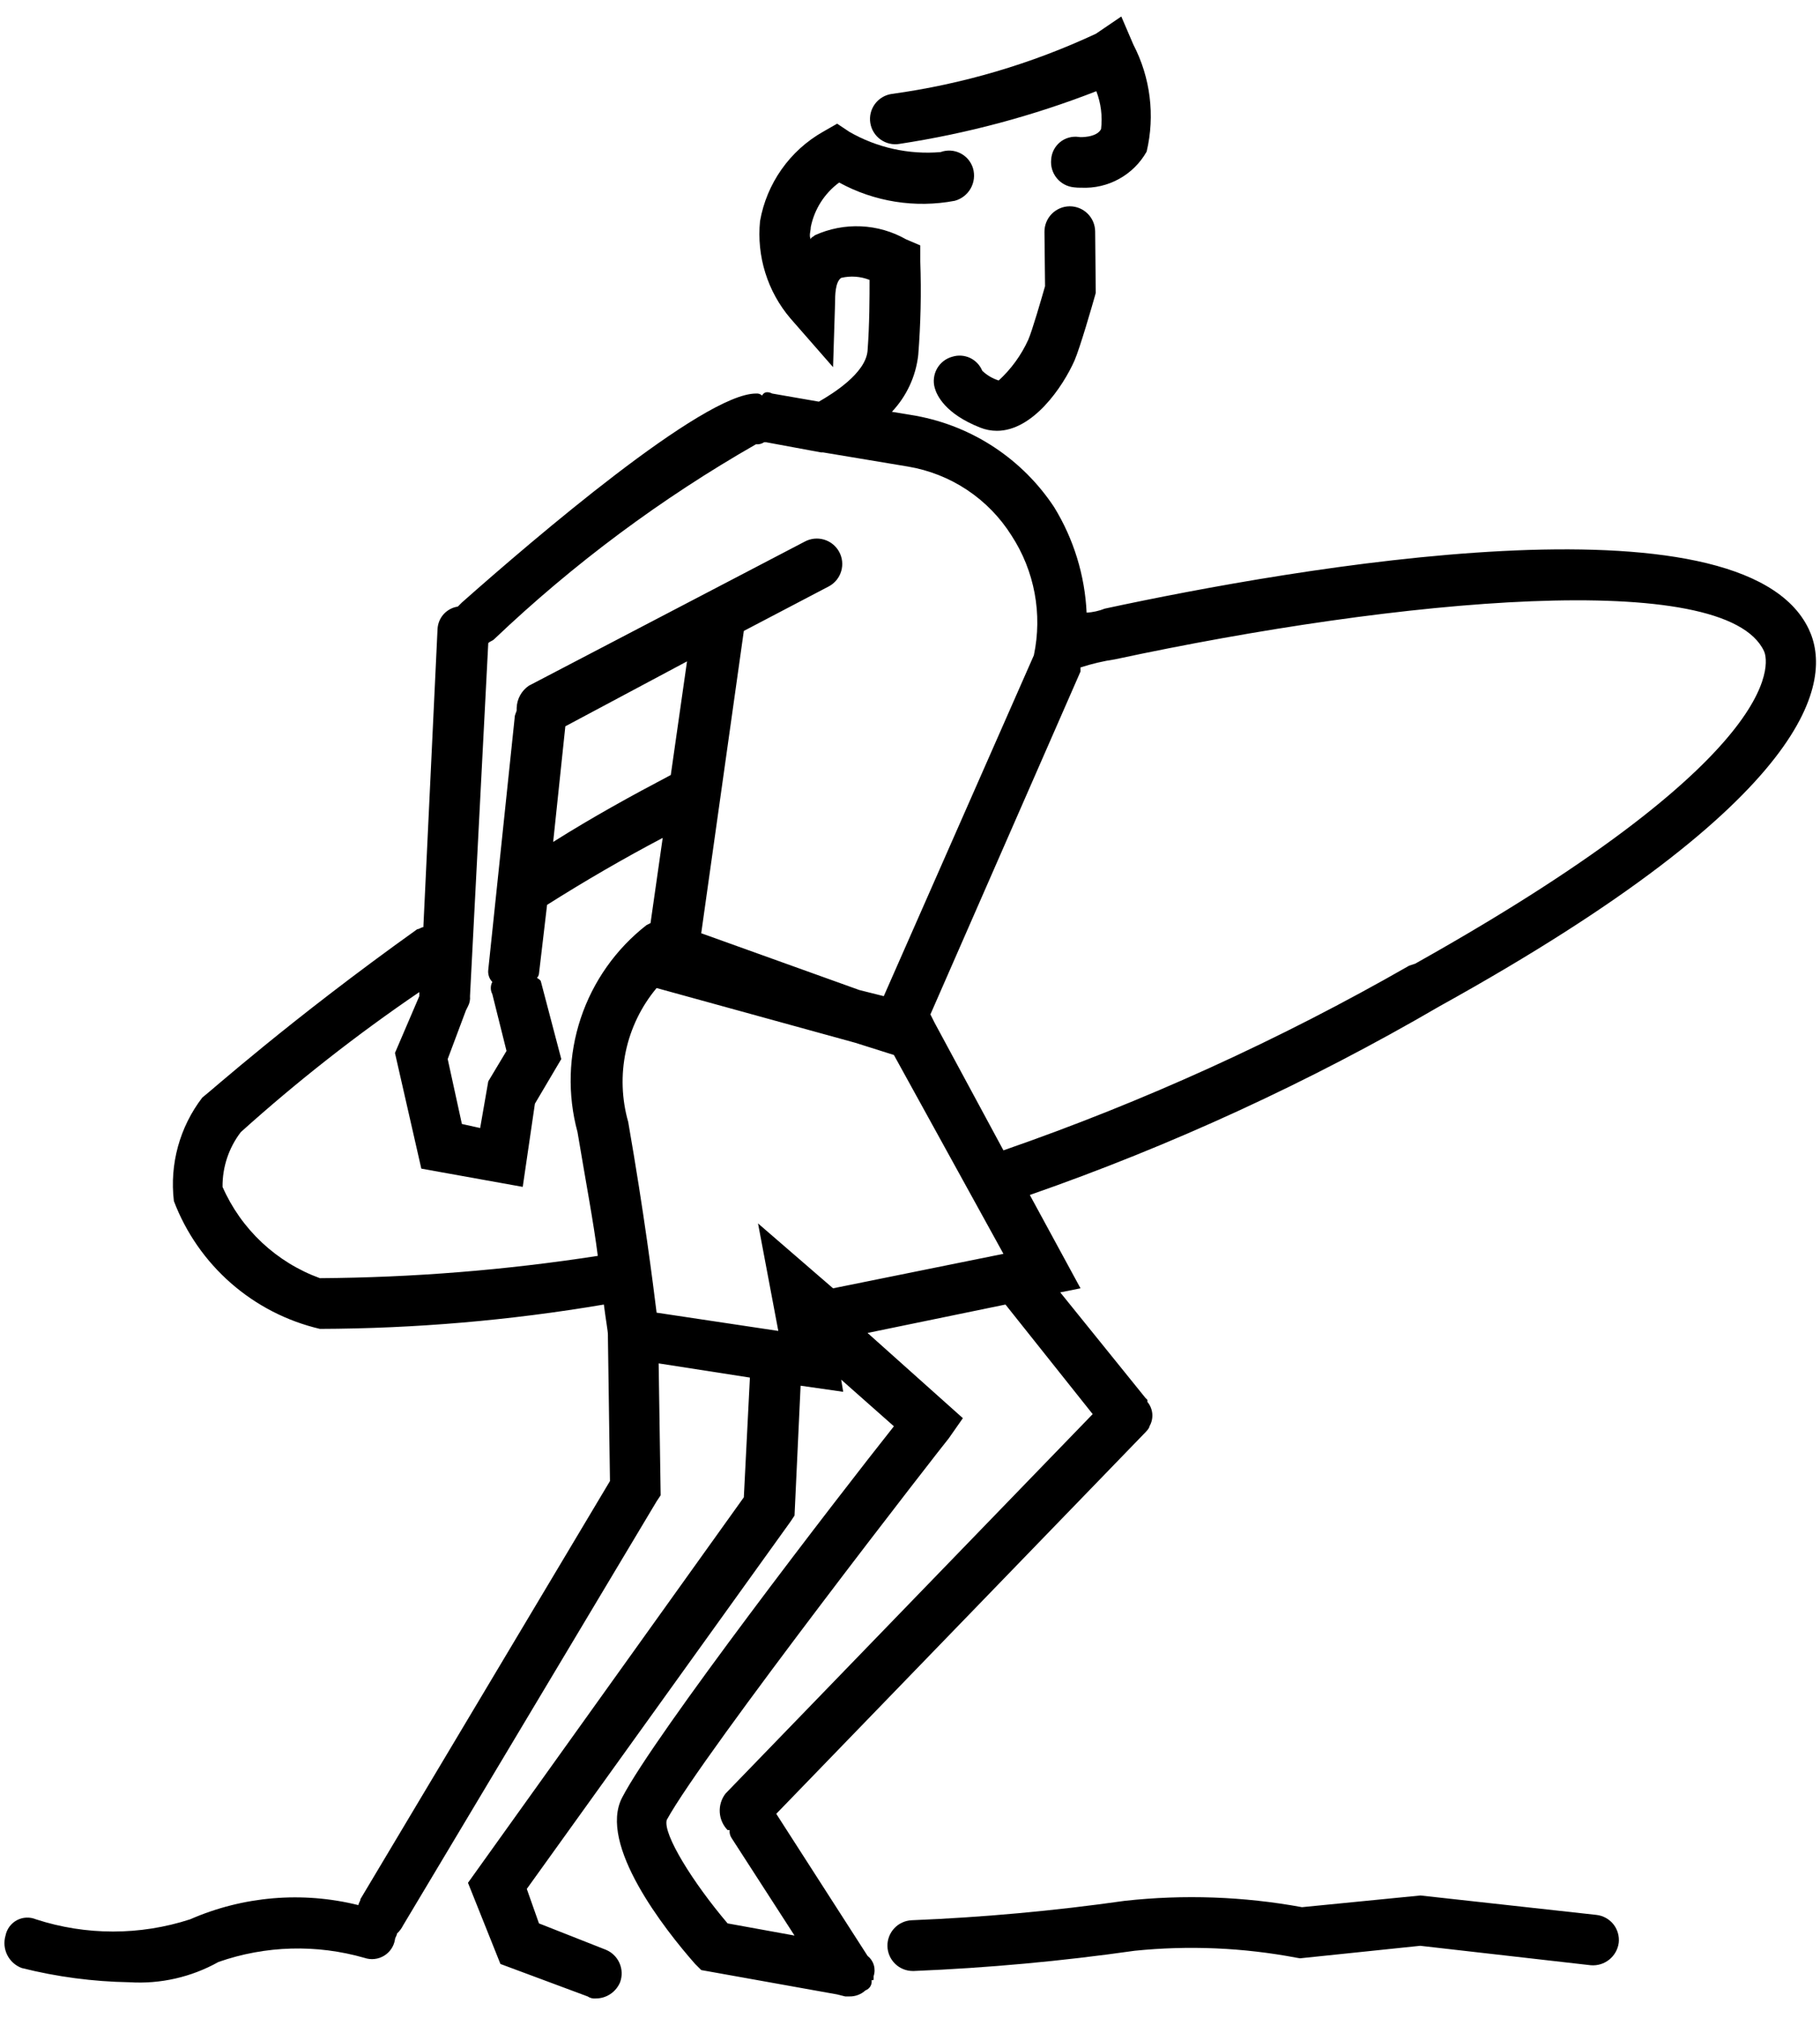 <svg width="83" height="92" viewBox="0 0 83 92" fill="none" xmlns="http://www.w3.org/2000/svg">
<path d="M49.311 8.557C49.196 8.56 49.081 8.554 48.967 8.539C48.663 8.507 48.384 8.356 48.191 8.119C47.998 7.882 47.907 7.578 47.938 7.274C47.947 7.121 47.987 6.971 48.057 6.834C48.127 6.698 48.224 6.577 48.343 6.48C48.462 6.383 48.6 6.312 48.748 6.272C48.896 6.231 49.051 6.222 49.203 6.244C49.23 6.263 50.025 6.28 50.214 5.883C50.283 5.299 50.208 4.707 49.998 4.158C47.102 5.286 44.091 6.092 41.019 6.56C40.869 6.586 40.715 6.581 40.567 6.546C40.419 6.512 40.279 6.448 40.155 6.359C40.032 6.271 39.927 6.158 39.847 6.028C39.767 5.899 39.714 5.755 39.69 5.605C39.666 5.454 39.672 5.301 39.708 5.153C39.744 5.005 39.809 4.866 39.899 4.743C39.989 4.62 40.102 4.516 40.232 4.438C40.362 4.359 40.507 4.307 40.657 4.284C43.885 3.841 47.027 2.916 49.98 1.538L51.136 0.752L51.687 2.035C52.466 3.536 52.681 5.267 52.292 6.912C51.996 7.436 51.561 7.867 51.034 8.157C50.508 8.448 49.911 8.586 49.311 8.557Z" fill="currentColor"/>
<path d="M45.463 19.64C45.204 19.64 44.946 19.591 44.705 19.495C43.097 18.863 42.718 18.014 42.627 17.68C42.586 17.534 42.574 17.381 42.593 17.231C42.611 17.08 42.659 16.935 42.733 16.803C42.808 16.671 42.908 16.555 43.028 16.462C43.148 16.369 43.285 16.301 43.431 16.262C43.697 16.179 43.985 16.199 44.238 16.317C44.49 16.436 44.689 16.645 44.795 16.903C45.008 17.106 45.264 17.257 45.545 17.346C46.113 16.825 46.571 16.195 46.891 15.494C47.072 15.087 47.514 13.551 47.659 13.046L47.632 10.571C47.63 10.264 47.749 9.97 47.964 9.751C48.179 9.533 48.472 9.408 48.778 9.405H48.788C49.093 9.405 49.386 9.526 49.602 9.741C49.819 9.955 49.941 10.247 49.944 10.552L49.971 13.352L49.926 13.515C49.817 13.904 49.257 15.846 49.004 16.433C48.463 17.653 47.099 19.64 45.463 19.64Z" fill="currentColor"/>
<path d="M82.483 28.671C79.43 22.288 58.988 25.896 50.386 27.746C50.12 27.851 49.839 27.913 49.554 27.931C49.475 26.228 48.965 24.573 48.074 23.121C47.36 22.039 46.434 21.113 45.354 20.398C44.273 19.682 43.059 19.193 41.784 18.958L40.674 18.773C41.345 18.064 41.767 17.154 41.876 16.183C41.988 14.768 42.019 13.347 41.969 11.928V11.188L41.321 10.911C40.691 10.553 39.986 10.35 39.262 10.318C38.539 10.286 37.818 10.426 37.159 10.726C37.066 10.819 36.974 10.819 36.974 10.911C36.882 10.726 36.974 10.541 36.974 10.356C37.138 9.54 37.599 8.815 38.269 8.321C39.877 9.201 41.74 9.495 43.541 9.154C43.694 9.113 43.837 9.041 43.962 8.944C44.087 8.847 44.191 8.726 44.268 8.589C44.346 8.451 44.395 8.299 44.413 8.142C44.431 7.985 44.418 7.825 44.374 7.674C44.329 7.525 44.254 7.388 44.155 7.269C44.055 7.151 43.932 7.054 43.793 6.985C43.655 6.915 43.503 6.875 43.349 6.866C43.194 6.858 43.039 6.88 42.894 6.934C41.444 7.056 39.992 6.734 38.731 6.009L38.176 5.639L37.529 6.009C36.781 6.434 36.136 7.02 35.641 7.723C35.145 8.427 34.81 9.231 34.661 10.079C34.582 10.874 34.663 11.677 34.902 12.44C35.14 13.203 35.53 13.91 36.049 14.518L37.991 16.738L38.084 13.778C38.084 13.501 38.084 12.854 38.361 12.668C38.792 12.565 39.245 12.598 39.656 12.761C39.656 13.501 39.656 14.796 39.564 15.998C39.471 17.016 37.991 17.941 37.344 18.311L35.216 17.941C35.031 17.848 34.846 17.848 34.754 18.033C34.717 17.998 34.674 17.971 34.626 17.956C34.578 17.94 34.527 17.935 34.477 17.941C32.072 17.941 24.302 24.601 21.064 27.468L20.879 27.653C20.631 27.69 20.404 27.812 20.235 27.997C20.067 28.182 19.968 28.42 19.954 28.671L19.307 42.268C19.214 42.268 19.122 42.36 19.029 42.36C13.202 46.522 9.595 49.76 9.225 50.037C8.194 51.381 7.73 53.073 7.93 54.755C8.478 56.197 9.372 57.482 10.533 58.498C11.694 59.514 13.087 60.23 14.589 60.582C18.929 60.568 23.26 60.197 27.539 59.472C27.632 60.212 27.724 60.674 27.724 60.859V60.952L27.817 67.519L16.439 86.574C16.439 86.667 16.347 86.759 16.347 86.852C13.787 86.214 11.087 86.442 8.67 87.499C6.385 88.241 3.924 88.241 1.64 87.499C1.501 87.441 1.351 87.414 1.2 87.421C1.05 87.428 0.903 87.468 0.77 87.539C0.637 87.61 0.522 87.71 0.432 87.831C0.343 87.952 0.281 88.091 0.252 88.239C0.165 88.534 0.193 88.85 0.33 89.125C0.468 89.4 0.704 89.612 0.992 89.719C2.596 90.122 4.241 90.339 5.895 90.367C7.312 90.457 8.725 90.136 9.965 89.442C12.112 88.692 14.439 88.628 16.624 89.257C16.77 89.306 16.925 89.324 17.078 89.307C17.231 89.291 17.379 89.241 17.511 89.162C17.643 89.083 17.756 88.976 17.843 88.848C17.929 88.721 17.987 88.576 18.012 88.424C18.012 88.332 18.104 88.239 18.104 88.147C18.219 88.041 18.313 87.916 18.382 87.777L29.944 68.445L30.129 68.167L30.037 62.155L34.199 62.802L33.922 68.26L21.342 85.834L22.822 89.534L26.799 91.014C26.908 91.088 27.039 91.121 27.169 91.107C27.407 91.107 27.639 91.037 27.836 90.905C28.034 90.773 28.188 90.586 28.279 90.367C28.383 90.084 28.374 89.772 28.253 89.496C28.132 89.221 27.91 89.002 27.632 88.887L24.579 87.684L24.024 86.112L36.049 69.37L36.234 69.092L36.511 63.172L38.454 63.45L38.361 62.895L40.766 65.022C38.269 68.167 29.852 79.082 28.372 81.949C27.262 84.077 30.314 87.962 31.701 89.534L31.979 89.812L38.176 90.922L38.546 91.014H38.731C39.005 91.021 39.27 90.922 39.471 90.737C39.564 90.703 39.642 90.639 39.692 90.555C39.743 90.471 39.763 90.371 39.749 90.274C39.841 90.274 39.841 90.274 39.841 90.182V90.089C39.896 89.925 39.899 89.748 39.849 89.583C39.8 89.417 39.7 89.271 39.564 89.164L35.401 82.689L52.144 65.392C52.236 65.3 52.421 65.115 52.421 65.022C52.521 64.85 52.566 64.651 52.55 64.453C52.533 64.254 52.456 64.065 52.328 63.912V63.82L52.236 63.727L48.351 58.917L49.276 58.732L46.964 54.477C53.453 52.215 59.71 49.334 65.648 45.875C82.853 36.348 83.593 30.983 82.483 28.671ZM21.249 46.06L21.342 45.875C21.417 45.733 21.449 45.573 21.434 45.413L22.267 29.318C22.359 29.226 22.452 29.226 22.544 29.133C26.149 25.703 30.156 22.722 34.477 20.253C34.607 20.267 34.738 20.234 34.846 20.161H34.939L37.436 20.623H37.529L41.414 21.271C42.377 21.433 43.296 21.797 44.109 22.339C44.922 22.881 45.611 23.589 46.131 24.416C47.181 26.028 47.547 27.991 47.149 29.873L40.304 45.413L39.194 45.135L31.979 42.545L33.922 28.763L37.806 26.728C37.94 26.655 38.058 26.557 38.154 26.438C38.249 26.32 38.32 26.184 38.363 26.038C38.406 25.892 38.42 25.739 38.404 25.587C38.388 25.436 38.342 25.289 38.269 25.156C38.196 25.022 38.097 24.904 37.979 24.809C37.861 24.713 37.724 24.642 37.578 24.599C37.432 24.556 37.279 24.542 37.128 24.558C36.977 24.575 36.83 24.62 36.696 24.693L24.117 31.261C23.951 31.374 23.814 31.526 23.717 31.703C23.621 31.88 23.567 32.077 23.562 32.278V32.37C23.562 32.463 23.469 32.556 23.469 32.74L22.267 44.21C22.254 44.311 22.265 44.413 22.297 44.509C22.328 44.605 22.381 44.692 22.452 44.765C22.406 44.851 22.383 44.946 22.383 45.043C22.383 45.139 22.406 45.235 22.452 45.32L23.099 47.91L22.267 49.298L21.897 51.425L21.064 51.24L20.417 48.28L21.249 46.06ZM31.331 30.151L30.591 35.331C28.834 36.255 26.984 37.273 25.227 38.383L25.782 33.111L31.331 30.151ZM26.337 51.61C26.707 53.831 27.077 55.773 27.262 57.253C23.068 57.902 18.833 58.242 14.589 58.27C13.607 57.913 12.706 57.359 11.943 56.644C11.18 55.928 10.57 55.066 10.149 54.108C10.14 53.206 10.433 52.327 10.982 51.611C13.548 49.302 16.268 47.17 19.122 45.228V45.413L18.012 48.003L19.214 53.276L23.839 54.108L24.394 50.316L25.597 48.281L24.672 44.766C24.672 44.673 24.487 44.581 24.487 44.581C24.537 44.531 24.569 44.466 24.579 44.396L24.949 41.251C26.707 40.141 28.464 39.123 30.222 38.198L29.667 42.083L29.482 42.175C28.087 43.264 27.045 44.74 26.485 46.418C25.926 48.096 25.874 49.903 26.337 51.61ZM37.991 58.732L34.569 55.773L35.494 60.675L29.944 59.842C29.759 58.362 29.389 55.403 28.649 51.148C28.351 50.102 28.313 48.998 28.538 47.934C28.764 46.87 29.247 45.877 29.944 45.043L39.009 47.54L40.766 48.095L45.761 57.16L37.991 58.732ZM49.831 64.467L33.089 81.764C32.901 82.006 32.807 82.308 32.824 82.614C32.841 82.92 32.968 83.21 33.181 83.429H33.274C33.26 83.56 33.293 83.691 33.367 83.799L36.234 88.239L33.181 87.684C31.609 85.834 30.222 83.614 30.407 82.967C32.072 79.914 43.171 65.67 43.264 65.577L43.911 64.652L39.564 60.767L45.854 59.472L49.831 64.467ZM64.538 43.933L64.261 44.025C58.369 47.4 52.176 50.218 45.761 52.443L42.616 46.615L42.431 46.245L49.276 30.613V30.428C49.789 30.261 50.315 30.137 50.849 30.058C63.798 27.283 78.69 25.896 80.448 29.688C80.54 29.873 82.205 34.035 64.538 43.933Z" fill="currentColor"/>
<path d="M41.627 89.854C41.325 89.854 41.035 89.736 40.819 89.524C40.603 89.313 40.479 89.026 40.471 88.724C40.464 88.422 40.576 88.129 40.782 87.908C40.987 87.687 41.272 87.556 41.573 87.541C44.826 87.409 48.07 87.114 51.292 86.656C53.987 86.359 56.711 86.456 59.377 86.945L64.779 86.412L72.8 87.297C72.951 87.313 73.097 87.359 73.23 87.432C73.364 87.505 73.481 87.603 73.576 87.721C73.671 87.84 73.741 87.976 73.783 88.122C73.825 88.267 73.838 88.42 73.821 88.571C73.78 88.872 73.625 89.146 73.388 89.336C73.151 89.526 72.85 89.618 72.547 89.592L64.77 88.706L59.287 89.276L59.124 89.249C56.692 88.788 54.206 88.682 51.744 88.932C48.407 89.407 45.049 89.715 41.681 89.854L41.627 89.854Z" fill="currentColor"/>
</svg>

